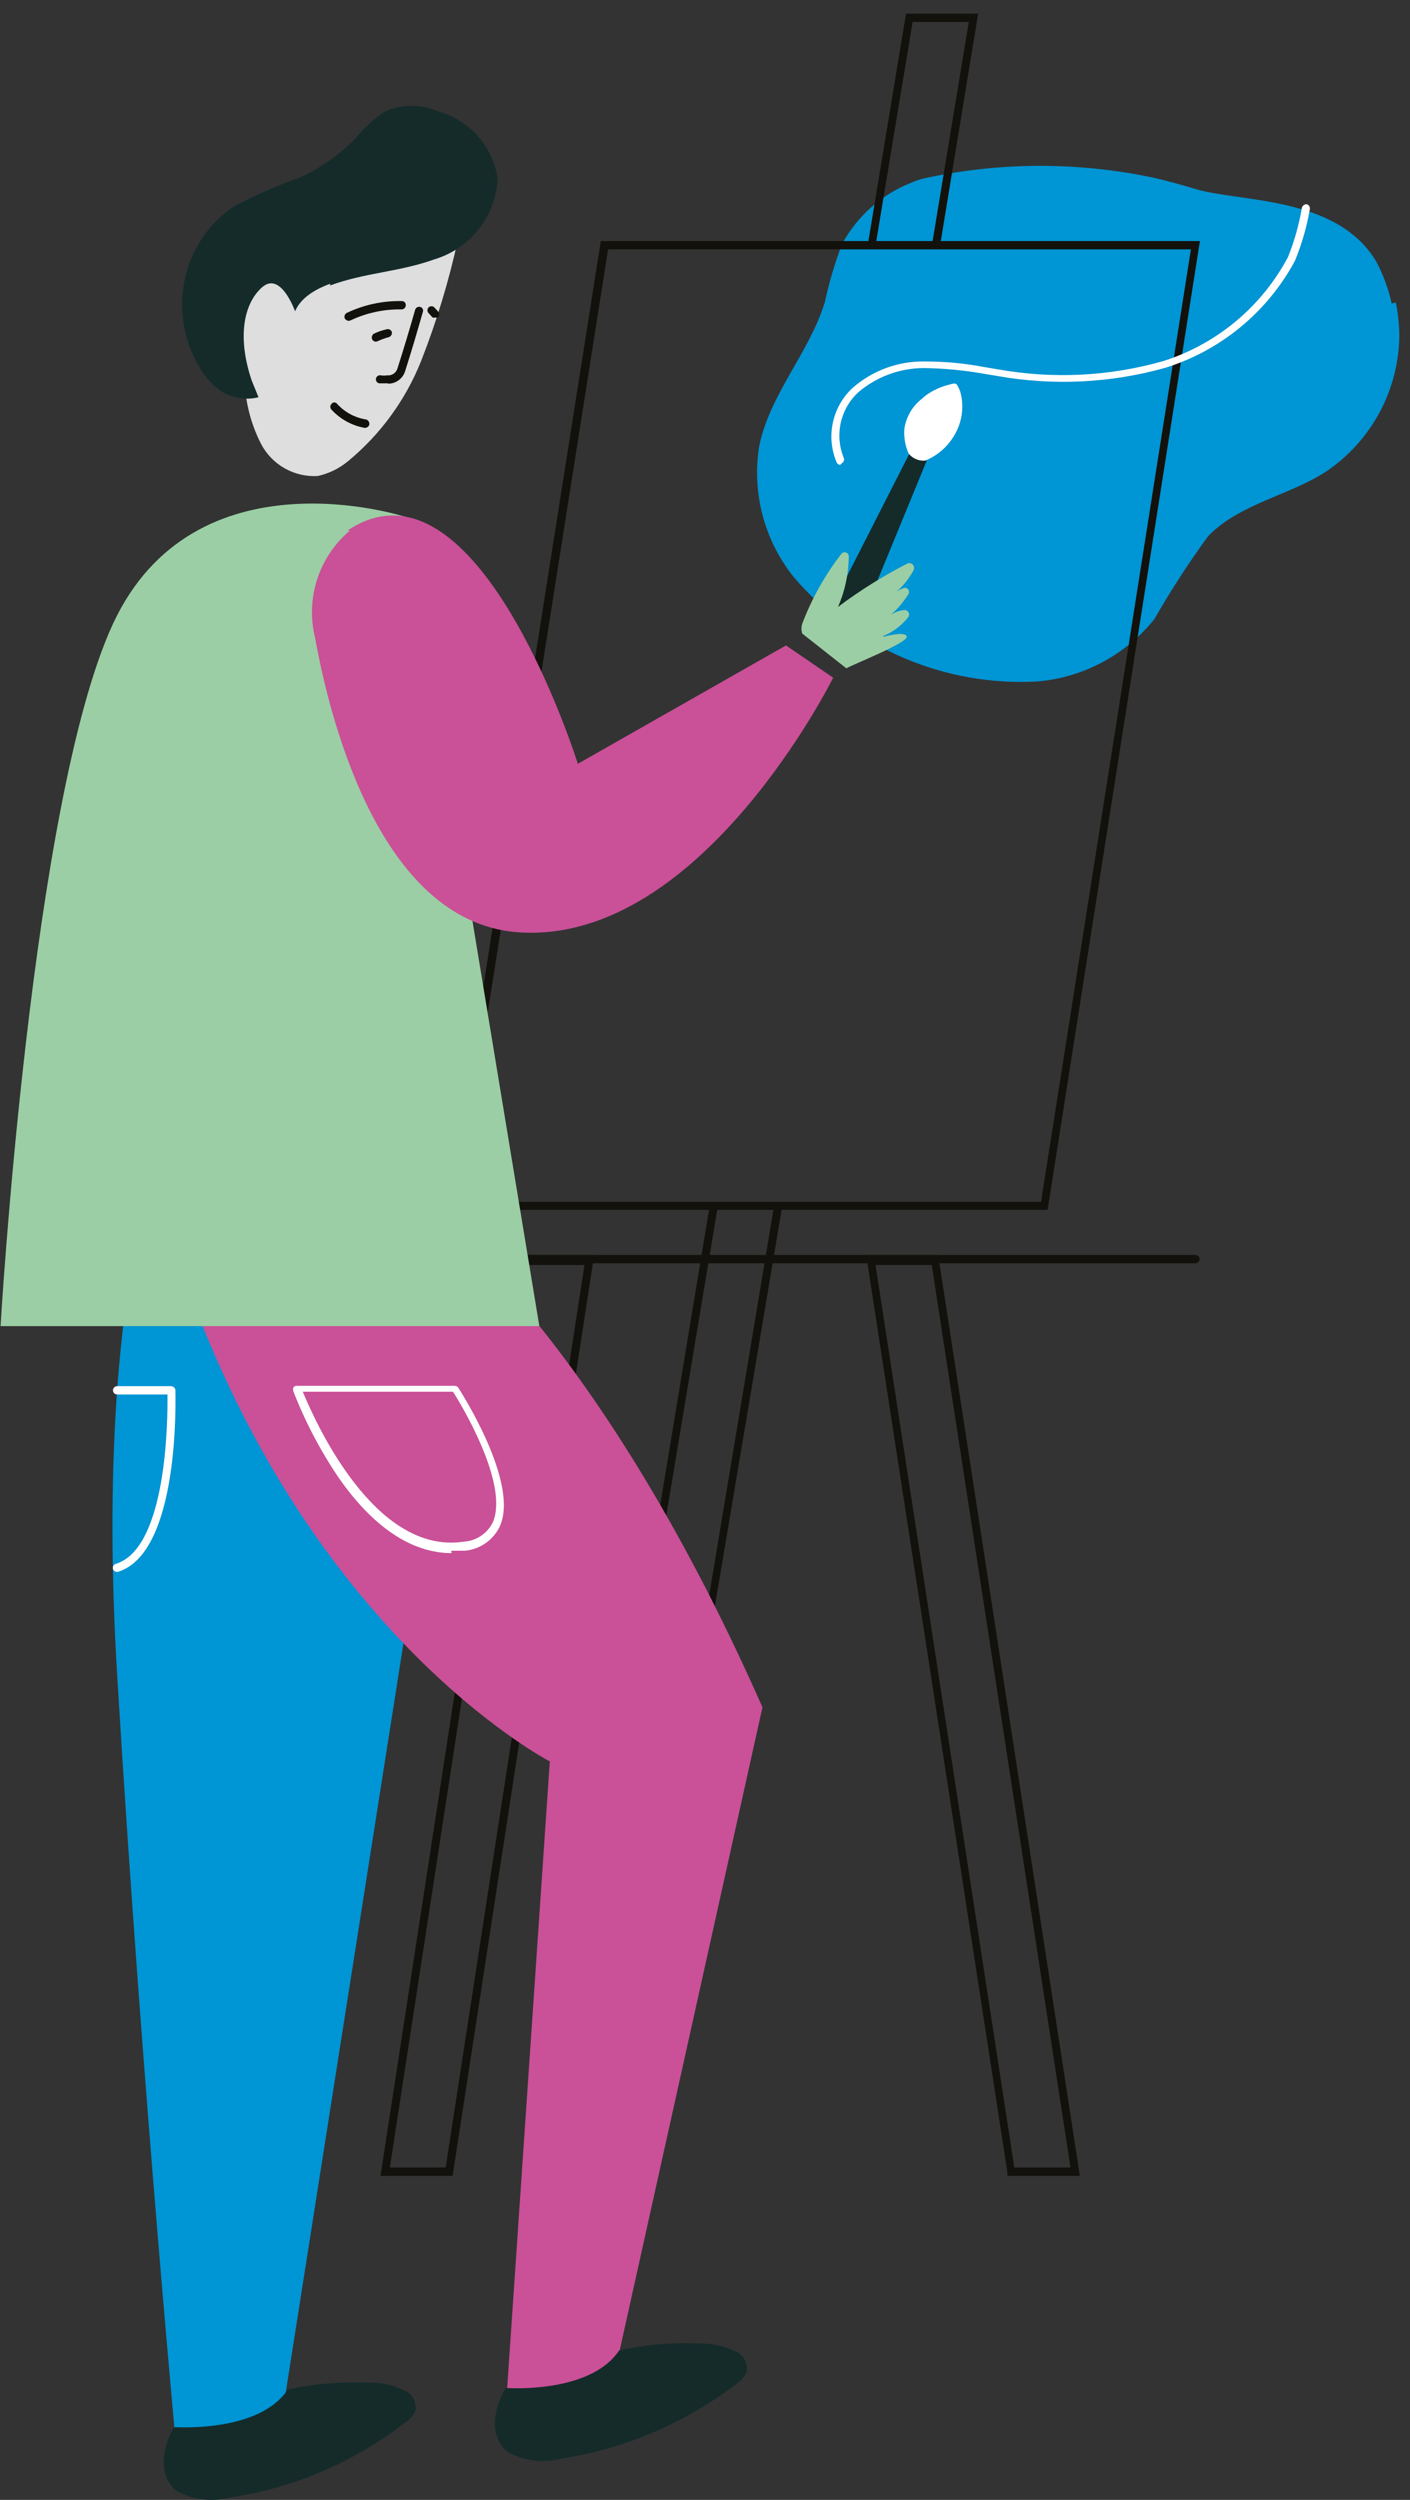 <svg width="57" height="101" viewBox="0 0 57 101" fill="none" xmlns="http://www.w3.org/2000/svg">
<rect x="0" y="0" width="57" height="101" fill="#333333" stroke="none"/>
<path d="M56.26 12.262C56.13 11.676 55.923 11.11 55.643 10.579C54.03 7.858 50.033 8.195 48.224 7.606C47.762 7.466 47.201 7.311 46.598 7.171L46.093 7.073C43.191 6.533 40.211 6.58 37.328 7.213C37.159 7.255 36.995 7.311 36.837 7.382C35.635 7.855 34.641 8.739 34.032 9.878C33.746 10.636 33.516 11.414 33.345 12.206C32.714 14.253 31.129 15.908 30.694 18.012C30.541 18.947 30.587 19.903 30.828 20.819C31.07 21.735 31.502 22.59 32.097 23.327C33.301 24.733 34.813 25.844 36.515 26.574C38.217 27.303 40.064 27.632 41.914 27.534C42.836 27.459 43.734 27.197 44.551 26.762C45.368 26.328 46.089 25.732 46.668 25.01C47.33 23.853 48.056 22.734 48.842 21.658C50.118 20.354 52.039 20.045 53.568 19.078C54.493 18.464 55.252 17.631 55.776 16.652C56.3 15.672 56.572 14.579 56.569 13.468C56.557 13.049 56.51 12.631 56.429 12.22" fill="#0095D4"/>
<path d="M18.509 9.696C18.143 11.364 17.646 13 17.022 14.59C16.397 16.155 15.389 17.539 14.091 18.615C13.732 18.919 13.303 19.131 12.843 19.232C12.379 19.259 11.916 19.151 11.511 18.923C11.105 18.694 10.774 18.353 10.557 17.942C10.112 17.074 9.882 16.112 9.884 15.137C9.767 13.091 9.985 11.04 10.529 9.064" fill="#DEDEDE"/>
<path d="M18.298 87.908H15.381L21.103 50.702H24.02L18.298 87.908ZM15.759 87.571H18.017L23.627 51.109H21.369L15.759 87.571Z" fill="#13110C"/>
<path d="M42.351 48.88H18.117L24.288 9.738H48.507L42.351 48.88ZM18.51 48.557H42.084L48.143 10.075H24.582L18.51 48.557Z" fill="#13110C"/>
<path d="M7.247 44.518C7.247 44.518 3.699 50.52 4.737 67.685C5.775 84.851 7.247 100.221 7.247 100.221H10.992L17.05 61.683L7.247 44.518Z" fill="#0095D4"/>
<path d="M48.324 51.039H21.369C21.325 51.039 21.282 51.021 21.25 50.989C21.219 50.958 21.201 50.915 21.201 50.87C21.201 50.826 21.219 50.783 21.25 50.751C21.282 50.72 21.325 50.702 21.369 50.702H48.324C48.368 50.702 48.411 50.72 48.443 50.751C48.474 50.783 48.492 50.826 48.492 50.87C48.492 50.915 48.474 50.958 48.443 50.989C48.411 51.021 48.368 51.039 48.324 51.039Z" fill="#13110C"/>
<path d="M24.481 91.106H21.676L28.688 48.725C28.689 48.703 28.696 48.682 28.706 48.663C28.716 48.644 28.73 48.627 28.748 48.614C28.765 48.601 28.785 48.591 28.806 48.586C28.827 48.581 28.849 48.581 28.87 48.585C28.892 48.588 28.914 48.596 28.933 48.608C28.952 48.619 28.969 48.635 28.982 48.653C28.995 48.671 29.004 48.692 29.009 48.714C29.014 48.736 29.014 48.759 29.01 48.781L21.998 90.853H24.27L31.282 48.781C31.284 48.759 31.29 48.738 31.3 48.719C31.311 48.7 31.325 48.683 31.342 48.67C31.359 48.657 31.379 48.647 31.4 48.642C31.421 48.637 31.443 48.637 31.465 48.641C31.487 48.644 31.508 48.652 31.527 48.664C31.547 48.675 31.563 48.691 31.576 48.709C31.589 48.727 31.599 48.748 31.603 48.77C31.608 48.792 31.609 48.815 31.605 48.837L24.481 91.106Z" fill="#13110C"/>
<path d="M35.209 10.074C35.167 10.064 35.13 10.038 35.107 10.001C35.083 9.965 35.075 9.921 35.083 9.878L36.626 0.552H39.543L38 9.934C37.997 9.956 37.989 9.977 37.977 9.997C37.965 10.016 37.95 10.032 37.932 10.046C37.913 10.059 37.893 10.068 37.871 10.073C37.849 10.078 37.826 10.078 37.804 10.074C37.762 10.064 37.725 10.038 37.701 10.001C37.678 9.965 37.669 9.921 37.678 9.878L39.164 0.888H36.892L35.392 9.934C35.388 9.972 35.37 10.008 35.342 10.034C35.313 10.06 35.276 10.074 35.237 10.074" fill="#13110C"/>
<path d="M43.654 87.908H40.724V87.768L35.016 50.702H37.947V50.842L43.654 87.908ZM41.004 87.571H43.276L37.666 51.109H35.394L41.004 87.571Z" fill="#13110C"/>
<path d="M17.051 48.725C17.051 48.725 23.951 53.437 30.823 68.976L24.708 96.505H20.501L22.226 71.163C22.226 71.163 11.904 65.848 6.926 50.043L17.051 48.725Z" fill="#CA5098"/>
<path d="M16.404 20.887C16.404 20.887 7.849 18.082 4.553 25.234C1.258 32.386 0.023 53.577 0.023 53.577H21.803L16.404 20.887Z" fill="#9BCEA4"/>
<path d="M14.146 21.434C13.527 21.956 13.067 22.642 12.819 23.413C12.571 24.184 12.545 25.01 12.743 25.795C13.416 29.526 15.548 37.379 21.06 37.674C28.38 38.08 33.681 27.38 33.681 27.38L31.774 26.076L23.36 30.858C23.36 30.858 19.307 17.914 14.048 21.434" fill="#CA5098"/>
<path d="M18.255 62.749C16.657 62.749 15.086 61.711 13.684 59.692C12.948 58.604 12.336 57.437 11.86 56.214C11.841 56.164 11.841 56.109 11.86 56.059C11.874 56.038 11.893 56.021 11.915 56.009C11.937 55.996 11.961 55.99 11.987 55.989H18.382C18.409 55.989 18.436 55.995 18.46 56.007C18.485 56.019 18.506 56.037 18.522 56.059C18.62 56.214 21.004 59.902 20.205 61.669C20.076 61.94 19.878 62.172 19.633 62.344C19.387 62.516 19.101 62.622 18.802 62.651H18.241M12.239 56.228C12.73 57.406 15.128 62.833 18.746 62.286C18.994 62.271 19.235 62.191 19.442 62.053C19.649 61.915 19.815 61.724 19.924 61.501C20.583 59.958 18.648 56.746 18.311 56.228H12.239Z" fill="white"/>
<path d="M4.722 63.506C4.688 63.505 4.655 63.494 4.628 63.474C4.6 63.454 4.579 63.426 4.568 63.394C4.561 63.373 4.559 63.35 4.561 63.328C4.563 63.306 4.57 63.285 4.58 63.265C4.591 63.246 4.605 63.228 4.622 63.214C4.639 63.2 4.659 63.19 4.68 63.183C6.756 62.552 6.784 57.321 6.77 56.34H4.736C4.692 56.34 4.649 56.322 4.617 56.29C4.586 56.259 4.568 56.216 4.568 56.171C4.568 56.127 4.586 56.084 4.617 56.052C4.649 56.021 4.692 56.003 4.736 56.003H6.924C6.968 56.006 7.008 56.025 7.039 56.056C7.07 56.087 7.089 56.128 7.092 56.171C7.092 56.438 7.289 62.735 4.764 63.506" fill="white"/>
<path d="M29.741 95.004C29.305 94.79 28.825 94.68 28.339 94.682C27.228 94.628 26.115 94.722 25.029 94.962C23.922 96.631 20.822 96.505 20.458 96.477L20.359 96.603C20.359 96.673 19.49 98.118 20.486 99.043C21.144 99.421 21.924 99.526 22.659 99.338C25.264 98.94 27.724 97.888 29.812 96.281C29.982 96.162 30.114 95.996 30.19 95.804C30.21 95.638 30.177 95.471 30.096 95.325C30.016 95.179 29.892 95.062 29.741 94.99" fill="#142B2A"/>
<path d="M16.351 96.589C15.919 96.361 15.436 96.25 14.948 96.266C13.838 96.214 12.726 96.304 11.639 96.533C10.531 98.216 7.432 98.075 7.067 98.061L6.969 98.174C6.969 98.174 6.099 99.702 7.095 100.614C7.754 100.991 8.533 101.097 9.269 100.908C11.873 100.525 14.333 99.471 16.407 97.851C16.588 97.741 16.726 97.573 16.8 97.374C16.82 97.21 16.788 97.044 16.707 96.901C16.626 96.757 16.501 96.642 16.351 96.575" fill="#142B2A"/>
<path d="M13.346 11.533C14.748 11.014 16.151 10.986 17.553 10.481C18.266 10.268 18.895 9.84 19.355 9.255C19.814 8.67 20.081 7.957 20.119 7.214C20.022 6.574 19.741 5.976 19.311 5.493C18.88 5.01 18.318 4.662 17.693 4.493C17.358 4.351 16.998 4.277 16.634 4.277C16.271 4.277 15.911 4.351 15.576 4.493C15.127 4.791 14.725 5.155 14.384 5.573C13.743 6.233 12.988 6.77 12.154 7.158C11.229 7.484 10.329 7.878 9.461 8.336C8.435 9.023 7.72 10.085 7.47 11.295C7.21 12.522 7.43 13.802 8.087 14.871C8.311 15.269 8.629 15.605 9.012 15.853C9.395 16.069 9.84 16.151 10.274 16.085C10.709 16.019 11.109 15.809 11.411 15.488C12.112 14.717 11.817 14.085 11.817 13.146C11.817 12.206 12.603 11.743 13.346 11.463" fill="#142B2A"/>
<path d="M10.165 15.348L10.894 17.143L13.335 15.348L12.816 13.847L11.932 12.585C11.932 12.585 11.357 10.944 10.6 11.603C9.842 12.262 9.534 13.707 10.277 15.656" fill="#DEDEDE"/>
<path d="M15.689 15.487H15.619H15.325C15.282 15.477 15.246 15.451 15.222 15.415C15.198 15.378 15.19 15.334 15.198 15.291C15.209 15.248 15.235 15.212 15.271 15.188C15.308 15.165 15.352 15.156 15.395 15.165C15.479 15.178 15.564 15.178 15.647 15.165C15.739 15.175 15.832 15.152 15.909 15.101C15.986 15.05 16.042 14.973 16.068 14.884C16.32 14.099 16.559 13.299 16.783 12.514C16.79 12.493 16.8 12.473 16.814 12.456C16.828 12.439 16.846 12.425 16.865 12.414C16.885 12.404 16.906 12.397 16.928 12.395C16.95 12.393 16.972 12.395 16.994 12.402C17.015 12.408 17.034 12.419 17.051 12.433C17.068 12.447 17.081 12.465 17.09 12.485C17.1 12.505 17.105 12.526 17.105 12.548C17.105 12.57 17.101 12.592 17.092 12.612C16.867 13.398 16.629 14.211 16.377 14.996C16.331 15.143 16.24 15.271 16.116 15.362C15.993 15.453 15.843 15.502 15.689 15.501" fill="#13110C"/>
<path d="M14.09 12.964C14.058 12.96 14.028 12.949 14.001 12.932C13.975 12.915 13.952 12.892 13.935 12.866C13.92 12.824 13.92 12.779 13.935 12.738C13.951 12.696 13.981 12.662 14.02 12.641C14.716 12.311 15.479 12.148 16.249 12.164C16.271 12.164 16.292 12.169 16.312 12.177C16.332 12.186 16.349 12.198 16.364 12.214C16.378 12.23 16.389 12.249 16.396 12.269C16.403 12.29 16.406 12.311 16.404 12.333C16.404 12.377 16.386 12.42 16.354 12.452C16.323 12.483 16.28 12.501 16.235 12.501C15.518 12.487 14.807 12.641 14.16 12.95" fill="#13110C"/>
<path d="M15.184 13.805C15.154 13.803 15.125 13.792 15.1 13.775C15.076 13.758 15.056 13.734 15.044 13.707C15.027 13.667 15.025 13.623 15.038 13.582C15.05 13.541 15.077 13.505 15.114 13.482C15.284 13.401 15.462 13.34 15.647 13.3C15.689 13.291 15.734 13.3 15.77 13.323C15.807 13.347 15.833 13.384 15.843 13.426C15.848 13.469 15.838 13.511 15.815 13.547C15.792 13.583 15.757 13.61 15.717 13.623C15.557 13.664 15.402 13.72 15.254 13.791" fill="#13110C"/>
<path d="M14.805 17.297C14.267 17.216 13.772 16.954 13.403 16.553C13.387 16.538 13.375 16.519 13.366 16.499C13.358 16.478 13.354 16.456 13.354 16.434C13.354 16.412 13.358 16.39 13.366 16.37C13.375 16.349 13.387 16.331 13.403 16.315C13.416 16.297 13.433 16.283 13.453 16.274C13.472 16.264 13.493 16.259 13.515 16.259C13.537 16.259 13.559 16.264 13.578 16.274C13.597 16.283 13.614 16.297 13.627 16.315C13.932 16.652 14.343 16.875 14.791 16.946C14.835 16.956 14.873 16.982 14.899 17.018C14.924 17.054 14.936 17.098 14.932 17.142C14.925 17.182 14.904 17.218 14.873 17.244C14.843 17.269 14.803 17.283 14.763 17.282" fill="#13110C"/>
<path d="M17.596 12.823C17.578 12.832 17.559 12.837 17.54 12.837C17.52 12.837 17.501 12.832 17.483 12.823L17.329 12.655C17.313 12.639 17.301 12.62 17.292 12.6C17.284 12.579 17.279 12.558 17.279 12.535C17.279 12.513 17.284 12.491 17.292 12.471C17.301 12.45 17.313 12.432 17.329 12.416C17.36 12.388 17.4 12.373 17.441 12.373C17.483 12.373 17.523 12.388 17.554 12.416L17.708 12.585C17.724 12.6 17.736 12.619 17.745 12.639C17.753 12.66 17.758 12.682 17.758 12.704C17.758 12.726 17.753 12.748 17.745 12.769C17.736 12.789 17.724 12.808 17.708 12.823C17.672 12.838 17.632 12.838 17.596 12.823Z" fill="#13110C"/>
<path d="M37.314 16.077C37.11 16.225 36.937 16.414 36.807 16.631C36.677 16.848 36.592 17.088 36.557 17.339C36.525 17.842 36.674 18.339 36.978 18.741C37.328 18.668 37.658 18.517 37.944 18.302C38.23 18.086 38.465 17.81 38.633 17.493C38.909 16.977 38.975 16.374 38.815 15.81C38.647 15.418 38.675 15.46 38.254 15.572C37.911 15.67 37.591 15.837 37.314 16.063" fill="white"/>
<path d="M36.752 18.349C36.84 18.449 36.952 18.525 37.077 18.569C37.202 18.613 37.337 18.624 37.468 18.601L34.831 25.01L33.625 24.491L36.752 18.349Z" fill="#142B2A"/>
<path d="M35.701 25.698C36.098 25.538 36.446 25.277 36.711 24.94C36.732 24.913 36.746 24.879 36.749 24.844C36.752 24.809 36.745 24.774 36.729 24.743C36.712 24.712 36.688 24.686 36.657 24.669C36.626 24.652 36.591 24.644 36.556 24.646C36.286 24.672 36.034 24.791 35.841 24.982C36.192 24.711 36.491 24.378 36.725 24.001C36.741 23.973 36.749 23.942 36.748 23.91C36.747 23.879 36.737 23.848 36.72 23.822C36.702 23.795 36.678 23.774 36.649 23.761C36.62 23.748 36.588 23.744 36.556 23.748C36.447 23.785 36.343 23.837 36.248 23.902C36.527 23.656 36.759 23.361 36.935 23.033C36.952 22.997 36.958 22.957 36.952 22.918C36.946 22.878 36.928 22.842 36.901 22.813C36.873 22.784 36.838 22.764 36.799 22.756C36.76 22.747 36.719 22.751 36.683 22.767C35.7 23.271 34.761 23.857 33.878 24.52C34.158 23.878 34.306 23.186 34.312 22.486C34.314 22.45 34.303 22.413 34.282 22.384C34.261 22.354 34.23 22.331 34.195 22.32C34.16 22.309 34.123 22.31 34.088 22.322C34.054 22.334 34.024 22.357 34.004 22.388C33.345 23.24 32.816 24.186 32.433 25.193C32.389 25.325 32.389 25.467 32.433 25.599L34.214 27.002C34.467 26.848 36.683 25.978 36.655 25.726C36.627 25.473 35.715 25.726 35.715 25.726" fill="#9BCEA4"/>
<path d="M33.964 18.783C33.934 18.781 33.905 18.771 33.88 18.753C33.855 18.736 33.836 18.712 33.823 18.685C33.607 18.177 33.553 17.615 33.669 17.075C33.784 16.536 34.063 16.045 34.469 15.67C35.268 14.972 36.296 14.592 37.358 14.604C38.172 14.601 38.984 14.676 39.784 14.829L40.373 14.927C42.586 15.319 44.858 15.204 47.02 14.59C49.189 13.903 51.002 12.393 52.069 10.383C52.327 9.741 52.515 9.073 52.63 8.391C52.642 8.35 52.668 8.313 52.704 8.288C52.739 8.262 52.782 8.249 52.826 8.251C52.867 8.264 52.902 8.291 52.925 8.326C52.948 8.362 52.958 8.405 52.952 8.447C52.828 9.164 52.626 9.865 52.349 10.537C51.237 12.605 49.359 14.155 47.118 14.857C44.91 15.478 42.59 15.593 40.331 15.193L39.742 15.095C38.954 14.957 38.157 14.882 37.358 14.87C36.381 14.87 35.436 15.218 34.693 15.852C34.34 16.18 34.094 16.608 33.989 17.079C33.884 17.55 33.924 18.041 34.104 18.489C34.124 18.528 34.128 18.573 34.114 18.615C34.101 18.657 34.072 18.692 34.034 18.713" fill="white"/>
</svg>
